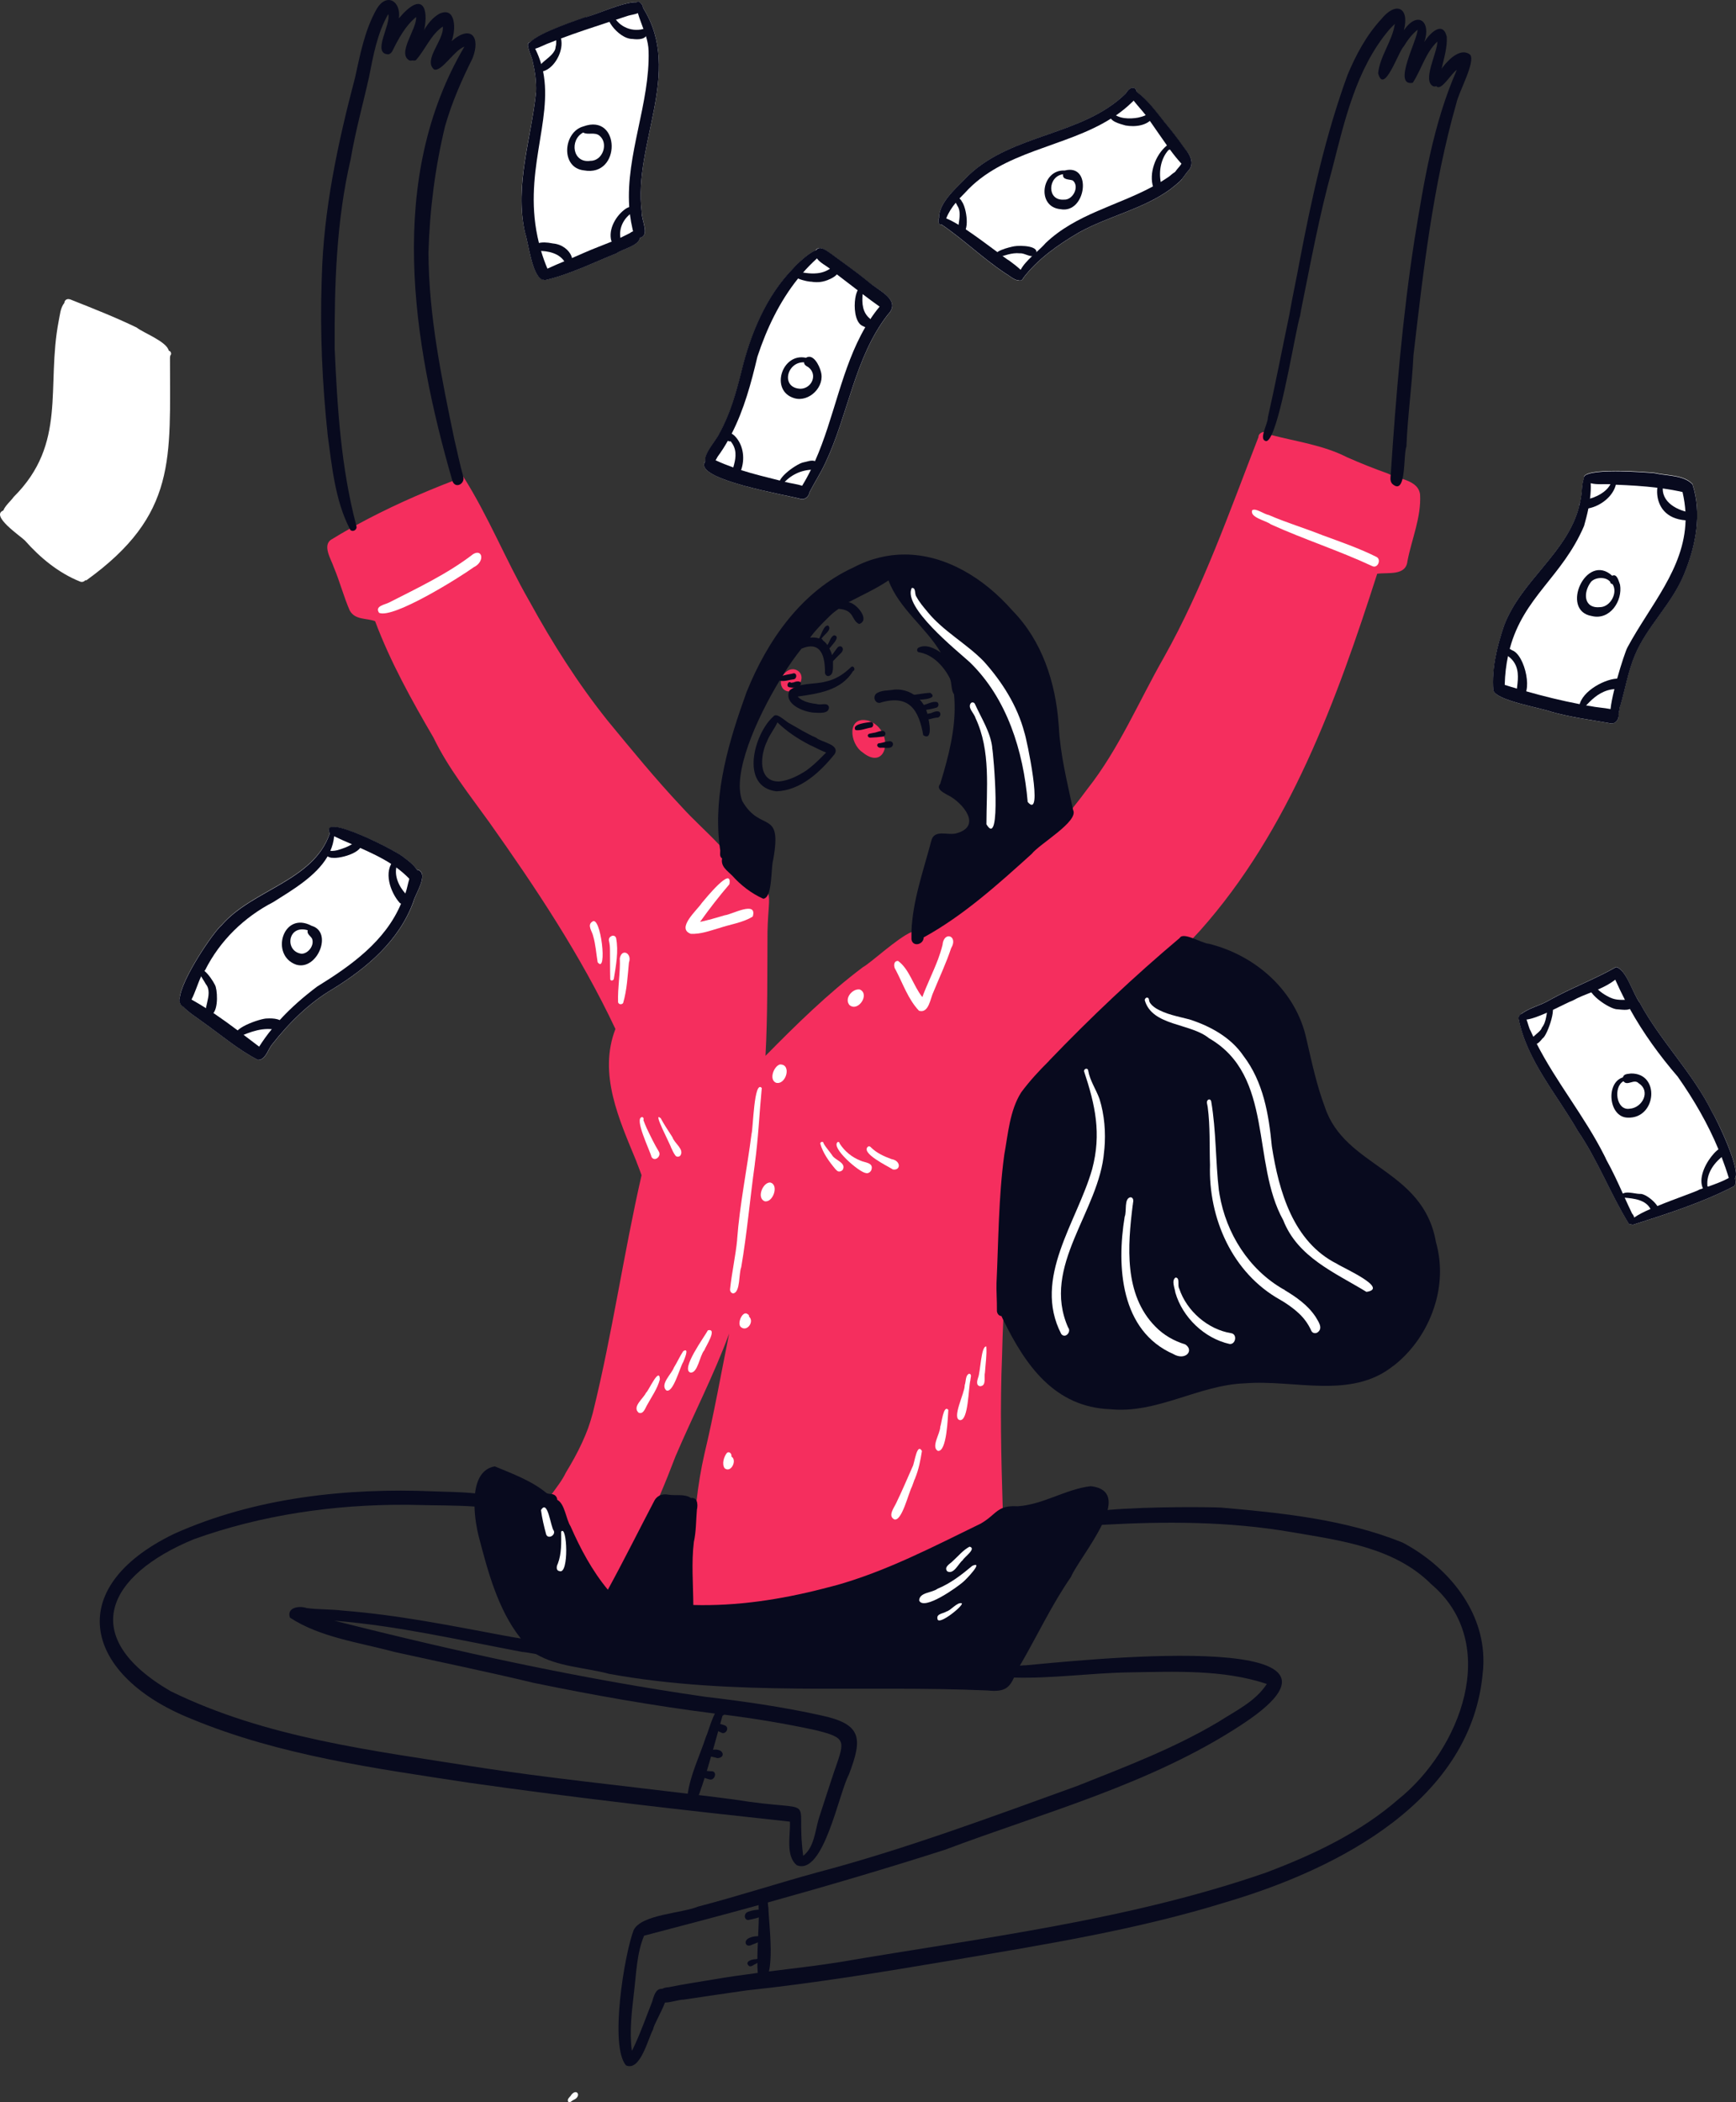 <svg width="361" height="437" viewBox="0 0 361 437" fill="none" xmlns="http://www.w3.org/2000/svg">
<rect x="0" y="0" width="361" height="437" fill="#333333" stroke="none"/>
<g clip-path="url(#clip0)">
<path d="M0.69 106.121C1.076 105.099 2.29 104.104 2.842 103.303C14.017 92.196 9.575 80.399 12.196 66.778C12.472 65.507 12.527 64.015 13.383 62.965C13.383 62.772 13.465 62.579 13.631 62.385C14.072 61.998 14.597 62.219 15.038 62.413C19.563 64.209 24.061 65.977 28.448 68.104C29.718 69.154 34.712 71.005 35.098 72.912C35.512 72.939 35.761 73.602 35.429 73.879C35.402 73.989 35.374 74.072 35.374 74.183C35.374 74.155 35.374 74.127 35.374 74.072C35.374 74.155 35.347 74.266 35.347 74.348V74.321C35.319 95.263 36.919 106.978 17.935 120.654C17.88 120.626 17.825 120.626 17.77 120.598C17.494 120.902 17.108 121.068 16.666 120.902C12.168 119.106 8.333 115.929 5.16 112.338C4.166 111.371 -2.042 107.199 0.69 106.121Z" fill="white"/>
<path d="M37.361 208.153C37.278 207.932 37.278 207.739 37.361 207.545C37.664 203.539 44.425 193.648 46.08 192.294C52.537 184.835 65.202 183.122 68.569 173.231C66.499 168.7 83.276 177.292 84.159 178.397C84.876 178.895 86.09 179.834 86.725 180.829C86.78 180.829 86.835 180.801 86.918 180.801C89.263 181.657 86.339 185.829 85.98 187.459C83.027 195.499 76.46 201.108 69.369 205.501C64.347 208.43 60.098 212.629 56.538 217.188C55.71 218.238 55.241 220.337 53.668 220.337C49.585 218.238 46.025 215.171 42.273 212.519C41.61 211.966 39.154 210.474 37.968 209.12C37.609 208.927 37.416 208.595 37.361 208.153Z" fill="white"/>
<path d="M111.476 19.091C111.559 16.991 111.283 14.919 110.786 12.875C110.786 12.018 108.937 8.731 110.262 8.786C112.166 6.769 120.471 4.061 121.52 3.675C123.093 3.454 129.687 0.276 132.447 0.47C132.695 0.193 132.971 0.359 133.219 0.691C133.468 0.829 133.606 1.05 133.633 1.381C133.716 1.575 133.799 1.741 133.854 1.851C141.994 15.113 131.647 29.922 133.44 44.068C133.357 45.615 135.206 49.013 133.109 49.372C132.805 51.113 129.55 51.693 128.225 52.632C123.313 54.594 118.457 57.053 113.325 58.213C113.132 58.186 112.938 58.13 112.828 58.047C112.773 58.047 112.718 58.047 112.663 58.047C110.538 56.887 109.931 50.56 109.131 48.129C106.978 38.376 110.483 28.734 111.476 19.091Z" fill="white"/>
<path d="M146.657 95.899C146.657 95.871 146.685 95.871 146.685 95.843C146.464 94.13 149.085 91.395 149.665 90.041C151.9 86.008 153.141 81.587 154.245 77.139C156.121 69.375 159.405 61.474 165.034 55.727C165.531 55.119 168.152 52.577 169.614 52.052C170.359 50.864 171.905 52.163 172.788 52.77C175.437 54.705 178.113 56.611 180.679 58.711C182.694 60.451 187.605 62.385 184.57 65.48C177.672 74.431 176.402 86.201 171.629 96.258C170.663 98.358 169.394 100.292 168.345 102.336C168.207 103.193 167.435 103.966 166.524 103.745C164.013 102.971 143.87 99.656 146.657 95.899Z" fill="white"/>
<path d="M195.193 46.167C195.11 45.78 195.138 45.504 195.276 45.338C195.193 41.995 199.249 38.79 201.346 36.525C210.48 27.767 225.076 28.292 234.072 19.478C235.175 17.682 236.279 18.152 236.39 19.174C238.625 20.804 240.39 23.263 242.101 25.391C242.074 25.335 242.046 25.308 241.991 25.28C243.481 27.048 244.888 28.844 246.213 30.75C247.482 32.132 248.586 34.066 246.985 35.641C246.654 36 246.268 36.663 245.854 37.105C245.799 37.216 245.744 37.326 245.633 37.437C244.916 38.155 244.116 38.763 243.315 39.398C237.631 43.487 230.54 44.924 224.442 48.295C220.137 50.809 215.86 53.793 212.797 57.799C212.687 58.186 212.218 58.462 211.887 58.241C211.749 58.269 211.639 58.269 211.501 58.269C210.562 57.992 209.817 57.246 208.962 56.777L208.934 56.749C204.326 53.682 200.325 49.759 195.745 46.664C195.441 46.775 195.165 46.471 195.193 46.167Z" fill="white"/>
<path d="M310.56 143.502C310.201 138.916 311.332 134.413 312.767 130.103C316.327 120.626 326.012 114.907 328.44 105.126C328.385 104.905 328.44 104.712 328.578 104.546C328.771 103.607 328.937 102.612 328.992 101.59C329.019 101.12 329.13 100.126 329.378 99.435C328.771 97.004 342.512 98.136 344.03 98.275C346.596 98.882 350.073 98.634 351.949 100.595C353.936 106.757 352.639 113.332 350.239 119.189C350.239 119.217 350.239 119.217 350.211 119.245C350.183 119.328 350.156 119.383 350.128 119.466C350.128 119.493 350.101 119.521 350.101 119.521C347.59 125.572 342.485 130.158 339.946 136.181C338.539 139.552 337.96 143.143 336.939 146.624C336.718 147.122 336.718 147.868 336.525 148.476C336.828 149.47 335.835 150.741 334.648 150.327C330.592 149.608 326.481 149.083 322.508 147.951C322.563 147.978 322.618 147.978 322.673 148.006C320.3 147.094 311.139 145.657 310.56 143.502Z" fill="white"/>
<path d="M340.912 208.319C345.272 216.442 351.977 222.934 356.06 231.251C356.833 232.3 362.269 243.545 360.724 245.01C361.055 245.479 361 246.253 360.531 246.612C353.908 250.038 346.568 252.359 339.505 254.624C339.449 254.597 339.394 254.569 339.367 254.541C339.201 254.541 339.008 254.514 338.76 254.431C334.924 248.242 332.303 241.197 328.136 235.119C323.804 227.521 317.513 220.476 315.802 211.717C315.802 211.469 315.885 211.165 316.051 210.999C316.106 210.971 316.133 210.916 316.189 210.888C316.989 210.225 317.982 209.756 319.003 209.341C320.079 208.899 321.21 208.485 322.176 207.905C322.149 207.932 322.093 207.96 322.066 207.96C326.619 205.39 331.613 203.567 336.083 200.997C338.208 201.605 339.505 206.468 340.912 208.319C340.912 208.347 340.912 208.347 340.912 208.319Z" fill="white"/>
<path d="M184.57 65.452C177.672 74.404 176.402 86.173 171.629 96.23C170.663 98.33 169.394 100.264 168.345 102.308C168.207 103.165 167.434 103.938 166.524 103.717C163.985 102.971 143.87 99.656 146.657 95.926C146.657 95.899 146.684 95.899 146.684 95.871C147.043 95.374 147.678 95.125 148.257 95.429C148.45 95.539 148.644 95.622 148.864 95.705C150.051 96.258 151.237 96.727 152.479 97.169C153.003 97.363 153.555 97.529 154.107 97.722C156.756 98.579 159.488 99.214 162.192 99.905C162.44 99.96 162.716 100.043 162.964 100.098C163.047 100.126 163.13 100.153 163.24 100.181C164.427 100.485 165.641 100.595 166.8 100.982C167.462 99.905 168.069 98.8 168.621 97.667C168.924 97.059 169.2 96.479 169.476 95.871C173.505 86.809 174.967 76.559 179.934 68.021C180.265 67.441 180.624 66.861 181.01 66.308C181.59 65.424 182.224 64.568 182.914 63.739C181.728 62.91 180.596 62.054 179.465 61.197C179.106 60.949 178.775 60.672 178.417 60.396C176.982 59.291 175.547 58.186 174.084 57.081C173.753 56.832 173.45 56.611 173.119 56.362C172.981 56.196 172.815 56.058 172.622 55.892C171.767 55.202 170.525 54.622 169.918 53.765C169.614 53.351 169.449 52.909 169.532 52.356C169.587 52.246 169.642 52.135 169.697 52.052C170.442 50.864 171.987 52.163 172.87 52.77C175.519 54.705 178.196 56.611 180.762 58.711C182.693 60.424 187.605 62.385 184.57 65.452Z" fill="#080A1E"/>
<path d="M170.553 53.13C170.304 53.323 170.084 53.544 169.835 53.765C168.842 54.677 167.876 55.644 166.993 56.666C166.634 57.081 166.303 57.495 165.945 57.909C162.109 62.689 159.405 68.353 157.501 74.155C156.204 79.653 154.714 85.151 152.148 90.152C151.9 90.649 151.624 91.147 151.348 91.644C150.713 92.776 150.023 93.854 149.251 94.904C149.113 95.125 148.975 95.401 148.809 95.677C148.423 96.396 147.926 97.059 147.071 96.672C146.795 96.424 146.657 96.147 146.629 95.843C146.409 94.13 149.03 91.395 149.609 90.041C151.844 86.007 153.086 81.587 154.19 77.139C156.066 69.375 159.35 61.473 164.979 55.727C165.475 55.119 168.097 52.577 169.559 52.052C170.332 51.803 170.746 52.025 170.553 53.13Z" fill="#080A1E"/>
<path d="M152.617 99.573C150.989 98.661 154.604 94.904 151.927 91.727C150.686 92.141 150.686 88.743 152.7 90.539C154.493 92.279 154.935 95.042 154.217 97.391C153.914 98.192 153.804 99.822 152.617 99.573Z" fill="#080A1E"/>
<path d="M162.413 101.424C160.454 99.988 165.531 96.506 166.938 96.147C167.766 96.009 168.787 95.512 169.587 95.899C170.194 96.396 169.863 97.501 169.09 97.639C166.607 97.639 164.206 98.8 162.689 100.761C162.909 100.982 162.744 101.424 162.413 101.424Z" fill="#080A1E"/>
<path d="M169.807 58.655C169.531 58.655 169.228 58.628 168.952 58.6C168.979 58.6 169.035 58.6 169.062 58.6C169.007 58.6 168.924 58.6 168.869 58.572H168.897C168.869 58.572 168.814 58.572 168.786 58.572H168.814C168.814 58.572 168.814 58.572 168.786 58.572H168.814C167.876 58.572 163.847 57.716 165.31 56.362C166.827 56.639 168.372 56.97 169.945 56.804C171.104 56.694 172.291 56.224 173.146 55.423C173.505 55.174 174.001 55.257 174.25 55.616C174.884 56.887 173.201 57.799 172.235 58.158H172.263C172.235 58.158 172.208 58.186 172.18 58.186H172.208C171.435 58.49 170.607 58.683 169.807 58.655Z" fill="#080A1E"/>
<path d="M179.547 67.828C176.54 66.861 177.809 57.633 179.575 60.451C179.685 60.7 179.658 61.031 179.382 61.142C179.216 63.021 179.327 64.982 180.927 66.253C181.534 67.11 180.486 68.519 179.547 67.828Z" fill="#080A1E"/>
<path d="M165.172 82.775C160.039 81.255 162.578 73.271 167.6 74.376C169.118 73.409 170.387 76.006 170.69 77.222V77.194C170.69 77.222 170.718 77.277 170.718 77.305C170.718 77.277 170.69 77.249 170.69 77.222C171.628 80.316 168.29 83.687 165.172 82.775ZM166.496 80.813C168.869 80.731 170.083 77.802 168.069 76.31C167.655 76.089 167.186 75.84 167.214 75.315C163.544 75.177 162.302 80.703 166.496 80.813Z" fill="#080A1E"/>
<path d="M235.7 20.97C235.562 21.108 235.424 21.246 235.286 21.357C234.292 22.324 233.216 23.18 232.112 23.954C231.754 24.203 231.423 24.424 231.036 24.645C221.461 30.695 208.576 31.303 200.656 40.089L200.629 40.117C200.27 40.476 199.911 40.835 199.553 41.222C199.277 41.526 199.001 41.83 198.752 42.133C197.952 43.1 197.262 44.15 196.793 45.338C196.738 45.504 196.655 45.67 196.628 45.836C196.49 46.361 195.8 46.665 195.386 46.222C195.303 45.919 195.276 45.615 195.276 45.311C195.193 41.968 199.249 38.763 201.346 36.497C210.479 27.739 225.076 28.264 234.072 19.451C235.175 17.655 236.279 18.124 236.389 19.147C236.445 19.699 236.251 20.362 235.7 20.97Z" fill="#080A1E"/>
<path d="M245.826 37.105C245.771 37.216 245.716 37.326 245.606 37.437C244.888 38.155 244.088 38.763 243.288 39.398C237.604 43.487 230.512 44.924 224.414 48.295C220.11 50.809 215.833 53.793 212.77 57.799C212.66 58.186 212.19 58.462 211.859 58.241C211.804 58.213 211.777 58.158 211.721 58.103C211.694 57.412 211.887 56.721 212.246 56.086C212.77 55.091 213.653 54.179 214.563 53.295C214.895 52.992 215.198 52.688 215.529 52.411C216.247 51.748 216.936 51.113 217.433 50.533C223.697 44.537 232.333 42.769 239.728 38.763C240.28 38.459 240.804 38.155 241.329 37.851C241.908 37.492 242.488 37.133 243.039 36.746C242.984 36.774 242.957 36.801 242.902 36.856C243.371 36.525 243.84 36.028 244.364 35.751C244.585 35.641 244.833 35.558 245.109 35.586C245.882 35.641 246.102 36.497 245.826 37.105Z" fill="#080A1E"/>
<path d="M246.985 35.641C246.654 36 246.268 36.663 245.854 37.105C245.44 37.52 244.971 37.713 244.391 37.216C243.95 36.691 244.088 36.166 244.419 35.668C244.695 35.254 245.054 34.867 245.33 34.536C245.33 34.536 245.33 34.536 245.357 34.508C245.357 34.508 245.385 34.48 245.385 34.453C245.495 34.315 245.578 34.176 245.688 34.038C244.833 33.099 244.033 32.104 243.288 31.082C243.067 30.806 242.874 30.529 242.681 30.253C241.467 28.568 240.335 26.855 239.121 25.142C238.845 24.755 238.569 24.368 238.293 24.009C238.293 23.982 238.266 23.982 238.266 23.954C238.266 23.954 238.266 23.926 238.238 23.926C237.438 22.904 236.555 21.965 235.755 20.942C235.644 20.804 235.534 20.666 235.424 20.5C235.12 20.556 234.927 20.279 234.927 20.003C234.32 19.533 234.568 18.483 235.368 18.456C235.727 18.649 236.086 18.898 236.445 19.146C238.68 20.777 240.446 23.235 242.156 25.363C242.129 25.308 242.101 25.28 242.046 25.252C243.536 27.021 244.943 28.817 246.268 30.723C247.482 32.132 248.586 34.066 246.985 35.641Z" fill="#080A1E"/>
<path d="M211.887 58.213C211.749 58.241 211.639 58.241 211.501 58.241C210.562 57.965 209.817 57.219 208.962 56.749L208.934 56.721C204.326 53.654 200.325 49.731 195.745 46.637C195.441 46.803 195.193 46.499 195.193 46.195C195.11 45.808 195.138 45.532 195.276 45.366C195.497 45.062 196.048 45.117 196.821 45.421C197.511 45.697 198.394 46.167 199.36 46.747C199.829 47.051 200.325 47.355 200.85 47.687C203.112 49.206 205.623 51.085 207.444 52.439C207.858 52.743 208.217 53.019 208.548 53.268C209.238 53.793 209.762 54.124 209.955 54.235L209.983 54.262C210.783 54.843 211.556 55.45 212.273 56.114C212.384 56.224 212.494 56.307 212.577 56.417C213.018 56.998 212.604 58.02 211.887 58.213Z" fill="#080A1E"/>
<path d="M199.746 48.737C198.339 48.488 200.381 44.786 199.139 42.852C199.139 42.879 199.167 42.907 199.167 42.935C199.029 42.658 198.891 42.354 198.698 42.106C198.532 42.106 198.422 41.995 198.339 41.885C197.759 40.42 199.581 40.862 199.994 41.857C200.988 43.1 201.843 48.433 199.746 48.737Z" fill="#080A1E"/>
<path d="M207.168 53.599C205.872 52.301 210.01 51.361 210.893 51.196C212.08 50.975 216.716 51.03 215.253 53.102C214.287 53.627 213.128 52.577 212.08 52.66C210.369 52.467 208.741 53.212 207.168 53.599Z" fill="#080A1E"/>
<path d="M234.044 26.081C232.83 25.722 230.457 25.225 230.76 23.567C230.871 23.374 231.119 23.236 231.312 23.401C232.582 24.755 234.955 24.755 236.665 24.451C236.638 24.451 236.61 24.479 236.555 24.479C237.134 24.313 237.769 24.23 238.293 23.899C238.597 23.595 238.79 23.125 239.259 23.042C239.949 22.932 240.225 23.816 239.866 24.285C238.68 26.164 236.031 26.441 234.044 26.081Z" fill="#080A1E"/>
<path d="M239.811 38.929C238.873 36.055 240.252 32.27 242.543 30.336C243.315 29.59 243.95 31.082 243.012 31.165C241.411 32.906 240.942 35.586 241.384 37.879C241.715 38.791 240.473 39.84 239.811 38.929Z" fill="#080A1E"/>
<path d="M220.551 43.487C215.419 43.045 216.578 35.171 221.407 35.447C227.201 33.928 225.877 44.482 220.551 43.487ZM221.241 41.498C223.117 41.636 224.552 38.763 223.09 37.519C222.29 37.215 220.937 37.464 221.048 36.221C217.847 36.663 217.654 41.774 221.241 41.498Z" fill="#080A1E"/>
<path d="M112.828 58.103C112.772 58.103 112.717 58.103 112.662 58.103C110.537 56.942 109.93 50.615 109.13 48.184C107.005 38.404 110.482 28.761 111.476 19.119C111.558 17.019 111.282 14.947 110.786 12.903C110.786 12.046 108.937 8.758 110.261 8.814C110.372 8.814 110.482 8.841 110.62 8.896C110.896 9.338 111.117 9.781 111.338 10.223C111.862 11.273 112.248 12.295 112.552 13.345C112.69 13.842 112.828 14.367 112.938 14.864C115.035 25.253 108.496 36.193 112.083 50.56C112.221 51.113 112.359 51.638 112.524 52.19C112.883 53.406 113.324 54.622 113.849 55.892C113.931 56.086 114.014 56.279 114.097 56.445C114.235 57.219 113.628 58.103 112.828 58.103Z" fill="#080A1E"/>
<path d="M133.108 49.4C132.943 49.427 132.75 49.427 132.501 49.427C131.922 49.234 131.784 48.626 131.646 48.074C131.618 47.963 131.591 47.853 131.563 47.742C131.315 46.665 131.122 45.587 130.984 44.51C130.929 44.012 130.873 43.515 130.846 42.99C130.128 32.132 135.178 21.467 134.874 10.609C134.847 9.532 134.626 8.51 134.322 7.515C134.157 7.018 133.991 6.52 133.798 6.023C133.412 4.918 132.97 3.84 132.639 2.708C132.446 2.072 132.308 1.437 132.225 0.801C132.308 0.636 132.363 0.525 132.446 0.442C132.694 0.166 132.97 0.332 133.219 0.663C133.384 0.857 133.522 1.133 133.633 1.381C133.715 1.575 133.798 1.741 133.853 1.851C141.993 15.113 131.646 29.922 133.44 44.068C133.329 45.615 135.205 49.013 133.108 49.4Z" fill="#080A1E"/>
<path d="M133.109 49.4C132.805 51.14 129.549 51.721 128.225 52.66C123.313 54.622 118.457 57.081 113.324 58.241C113.131 58.213 112.938 58.158 112.828 58.075C112.027 57.578 112.469 56.141 113.517 55.975C113.628 55.92 113.738 55.865 113.849 55.837C115.008 55.312 116.194 54.787 117.408 54.29C117.932 54.069 118.457 53.848 118.981 53.627C119.836 53.268 120.664 52.909 121.519 52.522C123.396 51.693 125.355 50.975 127.259 50.201C127.866 49.952 128.473 49.676 129.08 49.4C129.715 49.096 130.322 48.792 130.929 48.488C131.149 48.322 131.425 48.157 131.701 48.074C132.253 47.908 132.805 47.963 133.109 48.571C133.136 48.875 133.164 49.151 133.109 49.4Z" fill="#080A1E"/>
<path d="M133.633 1.381C133.633 2.127 133.219 2.487 132.64 2.735C132.005 3.011 131.205 3.094 130.653 3.26C129.798 3.536 128.97 3.813 128.114 4.089C127.673 4.227 127.204 4.393 126.762 4.531C123.396 5.636 120.002 6.741 116.691 7.985C116.36 8.123 116.001 8.233 115.67 8.371C115.284 8.51 114.925 8.675 114.539 8.813C113.462 9.173 112.442 9.78 111.338 10.112C111.117 10.195 110.869 10.25 110.648 10.278C109.682 9.863 109.682 9.338 110.262 8.731C112.166 6.714 120.471 4.006 121.52 3.619C123.092 3.454 129.687 0.276 132.446 0.47C132.75 0.497 133.026 0.553 133.219 0.691C133.467 0.829 133.605 1.05 133.633 1.381Z" fill="#080A1E"/>
<path d="M112.635 14.892C110.482 13.51 115.449 12.018 115.532 9.78C115.78 8.924 115.615 8.04 115.615 7.183C116.47 5.83 116.774 8.344 116.774 8.979C116.829 11.328 114.98 14.477 112.635 14.892Z" fill="#080A1E"/>
<path d="M131.536 8.095C128.473 8.15 124.693 2.708 127.259 2.652C127.314 2.68 127.341 2.708 127.369 2.735C128.252 5.332 131.149 6.741 133.771 6.023C134.157 5.995 134.46 6.355 134.516 6.714C134.654 8.261 132.612 8.261 131.536 8.095Z" fill="#080A1E"/>
<path d="M117.518 54.594C116.415 52.632 113.931 52.107 111.834 52.163C110.482 53.212 109.572 49.483 115.007 50.615C119.008 50.975 120.25 55.672 117.518 54.594Z" fill="#080A1E"/>
<path d="M127.121 50.063C126.459 47.604 128.114 44.786 130.101 43.404C130.736 42.962 132.64 42.327 132.281 43.736C130.184 44.675 128.666 46.886 128.997 49.317C129.163 50.339 127.645 51.14 127.121 50.063Z" fill="#080A1E"/>
<path d="M121.437 35.42C116.498 34.895 117.105 27.407 121.327 26.275C129.053 23.457 129.218 36.856 121.437 35.42ZM122.789 33.431C125.355 33.458 126.597 29.784 124.665 28.209C123.672 27.38 122.209 28.126 121.271 27.546C118.374 29.093 119.064 34.011 122.789 33.431Z" fill="#080A1E"/>
<path d="M69.534 173.01C69.534 173.314 69.507 173.59 69.479 173.894C69.368 174.971 69.093 175.966 68.679 176.905C68.513 177.292 68.32 177.679 68.099 178.066C65.699 182.182 60.677 185.083 56.841 187.515C50.743 190.664 45.749 195.527 42.658 201.66C42.603 201.716 42.548 201.799 42.465 201.881C42.245 202.158 42.024 202.545 41.803 203.014C41.141 204.423 40.534 206.44 39.816 207.794C39.264 208.816 38.685 209.452 37.968 209.175C37.968 209.175 37.94 209.175 37.94 209.148C37.609 208.982 37.416 208.65 37.361 208.208C37.333 208.015 37.333 207.822 37.361 207.601C37.664 203.594 44.424 193.703 46.08 192.35C52.537 184.89 65.202 183.177 68.568 173.286C68.651 173.01 68.734 172.733 68.817 172.457C69.231 172.153 69.534 172.623 69.534 173.01Z" fill="#080A1E"/>
<path d="M85.952 187.459C83 195.499 76.433 201.108 69.341 205.501C64.319 208.43 60.07 212.629 56.511 217.188C55.683 218.238 55.214 220.337 53.641 220.337C49.557 218.238 45.998 215.171 42.245 212.519C41.583 211.966 39.127 210.474 37.94 209.12C37.664 208.789 37.444 208.485 37.361 208.181C37.278 207.96 37.278 207.766 37.361 207.573C37.471 207.297 37.72 207.076 38.189 206.91C38.741 207.186 39.292 207.49 39.844 207.794C40.865 208.374 41.859 208.954 42.852 209.59C43.376 209.921 43.901 210.253 44.425 210.612C46.136 211.773 47.819 212.988 49.474 214.232C49.888 214.535 50.302 214.839 50.688 215.143C51.764 215.944 52.813 216.773 53.889 217.575C54.689 216.331 55.545 215.116 56.483 213.983C57.007 213.347 57.559 212.712 58.139 212.076C60.511 209.479 63.188 207.159 65.947 205.086C72.984 200.749 80.103 195.665 83.386 187.874C83.579 187.404 83.772 186.907 83.938 186.41C84.076 186.216 84.186 185.995 84.297 185.719C84.628 184.835 84.821 183.647 85.124 182.68C85.428 181.74 85.87 180.967 86.725 180.856C86.78 180.856 86.835 180.829 86.918 180.829C89.236 181.685 86.339 185.829 85.952 187.459Z" fill="#080A1E"/>
<path d="M86.78 183.066C86.449 183.37 85.952 183.426 85.566 183.149C85.428 182.983 85.262 182.818 85.097 182.652C84.269 181.795 83.358 181.022 82.42 180.331C82.061 180.082 81.703 179.834 81.344 179.585C79.33 178.287 77.095 177.237 74.86 176.242C74.28 175.993 73.701 175.745 73.121 175.469C71.88 174.944 70.666 174.419 69.479 173.838C69.203 173.7 68.927 173.59 68.679 173.452C68.624 173.369 68.569 173.286 68.541 173.175C66.472 168.644 83.248 177.237 84.131 178.342C84.848 178.839 86.062 179.779 86.697 180.773C87.194 181.574 87.359 182.376 86.78 183.066Z" fill="#080A1E"/>
<path d="M69.121 178.314C68.293 178.37 66.665 177.292 68.044 176.767C68.734 176.961 69.452 176.905 70.141 176.74C71.3 176.408 72.487 175.994 73.48 175.303C73.729 174.833 74.225 174.225 74.832 174.557C76.653 176.961 70.804 178.563 69.121 178.314Z" fill="#080A1E"/>
<path d="M83.138 187.708C81.151 185.498 79.633 181.077 82.006 178.729C82.641 178.536 83.082 179.503 82.531 179.862C81.868 181.989 82.944 184.282 84.379 185.829C85.4 186.603 84.241 188.509 83.138 187.708Z" fill="#080A1E"/>
<path d="M43.431 211.137C41.527 210.474 44.617 206.689 42.769 204.534C42.796 204.561 42.796 204.589 42.824 204.617C42.41 203.843 41.858 203.125 41.499 202.324C41.72 199.865 44.7 204.34 44.866 205.169C45.28 206.634 45.418 210.971 43.431 211.137Z" fill="#080A1E"/>
<path d="M49.391 215.668C47.266 214.038 54.303 211.634 55.572 211.717C56.676 211.662 59.049 211.69 58.8 213.292C58.69 213.789 58.304 214.149 57.807 214.176C54.882 213.375 52.012 214.48 49.391 215.668Z" fill="#080A1E"/>
<path d="M61.588 200.528C56.097 198.594 58.828 189.255 64.816 192.46C69.314 193.759 65.947 201.854 61.588 200.528ZM62.719 198.262C64.154 198.235 65.451 196.439 64.871 195.085C64.54 194.532 63.767 194.146 63.988 193.372C59.767 192.129 59.132 197.82 62.719 198.262Z" fill="#080A1E"/>
<path d="M334.676 150.327C330.62 149.608 326.508 149.083 322.535 147.951C322.59 147.978 322.645 147.978 322.7 148.006C320.3 147.094 311.139 145.657 310.532 143.502C310.173 138.916 311.304 134.413 312.739 130.103C316.299 120.626 325.984 114.907 328.412 105.126C328.467 104.933 328.523 104.74 328.55 104.546C328.743 103.607 328.909 102.612 328.964 101.59C328.992 101.12 329.102 100.126 329.35 99.435C329.599 98.744 330.013 98.357 330.675 99.159C330.73 99.573 330.758 99.987 330.785 100.374C330.84 101.452 330.785 102.529 330.647 103.607C330.564 104.298 330.454 104.961 330.316 105.651C330.068 106.895 329.737 108.138 329.406 109.326C324.853 119.963 316.851 124.024 313.953 134.855C313.815 135.352 313.705 135.849 313.595 136.374C313.208 138.17 312.96 140.159 312.905 142.37C313.76 142.646 314.588 142.895 315.443 143.143C316.078 143.337 316.713 143.53 317.347 143.696C321.017 144.746 324.742 145.657 328.495 146.376C328.936 146.459 329.378 146.542 329.792 146.624C330.068 146.68 330.344 146.735 330.62 146.763C332.027 147.067 333.489 147.122 334.897 147.398C335.255 147.481 335.642 147.564 336 147.702C336.304 147.895 336.469 148.144 336.552 148.42C336.828 149.47 335.862 150.741 334.676 150.327Z" fill="#080A1E"/>
<path d="M350.266 119.217C350.266 119.245 350.266 119.245 350.238 119.272C350.211 119.355 350.183 119.41 350.156 119.493C350.156 119.521 350.128 119.549 350.128 119.549C347.617 125.599 342.512 130.186 339.974 136.209C338.566 139.579 337.987 143.171 336.966 146.652C336.745 147.149 336.745 147.895 336.552 148.503C336.387 149.028 336.111 149.443 335.421 149.415C334.897 149.525 334.786 148.752 334.897 147.509C335.007 146.376 335.31 144.884 335.697 143.309C335.862 142.591 336.083 141.845 336.276 141.099C337.132 138.004 338.125 135.103 338.428 134.578C343.174 125.765 350.238 118.25 350.514 108.221C350.542 107.613 350.514 107.005 350.487 106.397C350.404 105.071 350.211 103.717 349.88 102.281C348.528 101.977 347.148 101.728 345.768 101.535C345.409 101.48 345.023 101.424 344.664 101.397C341.795 101.037 338.898 100.872 336.028 100.761C335.973 100.761 335.945 100.761 335.89 100.761C335.586 100.706 335.283 100.678 334.952 100.651C333.6 100.595 332.082 100.789 330.813 100.457C330.316 100.319 329.875 100.098 329.488 99.766C329.433 99.684 329.406 99.601 329.378 99.518C328.771 97.087 342.512 98.219 344.03 98.358C346.596 98.965 350.073 98.717 351.949 100.678C353.936 106.784 352.666 113.36 350.266 119.217Z" fill="#080A1E"/>
<path d="M315.995 145.215C313.981 144.608 318.092 138.64 312.795 135.905C312.822 135.932 312.822 135.932 312.85 135.96C311.939 134.717 313.484 134.413 314.395 135.159C317.182 136.043 319.031 144.663 315.995 145.215Z" fill="#080A1E"/>
<path d="M328.385 147.315C328.274 144.138 333.269 141.265 336.166 141.071C338.263 140.74 337.877 143.475 336 143.226C331.089 143.42 329.185 148.558 328.385 147.315Z" fill="#080A1E"/>
<path d="M336.138 99.905C336.138 100.181 336.083 100.43 336.028 100.706C335.449 103.192 332.855 105.182 330.344 105.679C329.819 105.79 329.295 105.817 328.771 105.79C328.578 105.541 328.495 105.32 328.467 105.126C328.412 104.905 328.467 104.712 328.605 104.546C328.964 104.077 329.875 103.856 330.675 103.635C331.061 103.524 331.448 103.413 331.668 103.275C331.641 103.275 331.585 103.303 331.558 103.331C332.882 102.806 334.29 101.894 334.924 100.595C335.117 100.209 335.255 99.766 335.311 99.297C335.697 98.579 336.221 99.38 336.138 99.905Z" fill="#080A1E"/>
<path d="M350.569 108.166C341.988 107.558 344.83 97.225 345.989 100.264C344.858 103.966 348.334 105.983 351.37 106.536C351.949 107.143 351.397 108.304 350.569 108.166Z" fill="#080A1E"/>
<path d="M331.006 128.058C324.329 126.953 329.847 114.714 335.256 119.687C336.276 119.162 336.608 120.847 336.884 121.538C337.463 124.936 334.759 128.998 331.006 128.058ZM332.827 126.207C334.924 126.097 336.497 123.168 335.311 121.4C335.062 121.427 334.842 121.206 334.842 120.958C333.986 119.853 331.806 119.935 330.868 120.93C329.157 123.14 329.268 126.594 332.827 126.207Z" fill="#080A1E"/>
<path d="M339.339 254.541C339.173 254.541 338.98 254.514 338.732 254.431C334.896 248.242 332.275 241.197 328.108 235.119C323.776 227.521 317.485 220.476 315.774 211.717C315.774 211.469 315.857 211.165 316.023 210.999C316.078 210.971 316.106 210.916 316.161 210.888C316.271 210.833 316.381 210.778 316.492 210.778C316.906 210.75 317.209 211.275 317.43 211.911C317.761 212.767 317.982 213.845 318.285 214.287C318.451 214.674 318.644 215.088 318.837 215.475C319.058 215.972 319.306 216.469 319.555 216.967C323.666 225.007 329.516 232.079 333.599 240.175C333.682 240.313 333.737 240.423 333.793 240.561C333.82 240.589 333.848 240.644 333.848 240.672C333.848 240.7 333.875 240.7 333.875 240.727C333.875 240.755 333.903 240.782 333.903 240.81C333.958 240.948 334.041 241.059 334.096 241.197C335.338 243.435 336.414 245.756 337.462 248.104C337.6 248.408 337.738 248.712 337.876 249.016C338.373 250.093 338.87 251.198 339.394 252.276C339.587 252.469 339.753 252.773 339.835 253.077C340.139 253.74 340.001 254.514 339.339 254.541Z" fill="#080A1E"/>
<path d="M360.724 245.01C360.503 245.231 360.089 245.231 359.51 244.927V244.899C359.068 243.435 358.572 241.998 358.02 240.561C357.799 240.009 357.606 239.484 357.358 238.931C355.15 233.599 352.225 228.571 348.887 223.819C345.106 219.426 341.712 214.756 338.925 209.728C338.567 209.12 338.236 208.485 337.904 207.849C337.187 206.468 336.525 205.059 335.89 203.65C334.814 204.506 333.572 205.142 332.303 205.694C331.834 205.888 331.393 206.081 330.923 206.274C329.599 206.799 328.275 207.297 327.06 207.987C326.509 208.153 324.825 209.037 322.949 209.921C322.535 210.115 322.121 210.308 321.707 210.502C320.135 211.192 318.589 211.8 317.486 211.938C316.547 212.049 315.968 211.828 316.051 211.027C316.106 210.999 316.134 210.944 316.189 210.916C316.989 210.253 317.982 209.783 319.003 209.369C320.079 208.927 321.211 208.512 322.176 207.932C322.149 207.96 322.094 207.987 322.066 207.987C326.619 205.418 331.613 203.594 336.083 201.025C338.236 201.605 339.532 206.495 340.94 208.374V208.347C345.299 216.469 352.005 222.962 356.088 231.278C356.806 232.3 362.269 243.573 360.724 245.01Z" fill="#080A1E"/>
<path d="M360.531 246.612C353.908 250.038 346.569 252.359 339.505 254.624C339.45 254.597 339.394 254.569 339.367 254.541C339.146 254.403 339.036 254.265 339.036 254.099C339.036 253.795 339.367 253.436 339.946 253.022C340.691 252.497 341.878 251.889 343.23 251.309C343.699 251.116 344.168 250.894 344.665 250.701C348.417 249.154 352.777 247.69 353.412 247.275C353.66 247.192 353.881 247.109 354.129 247.027C354.488 246.916 354.847 246.778 355.205 246.667C356.668 246.142 358.13 245.617 359.51 244.871C359.675 244.789 359.841 244.706 359.979 244.595C360.31 244.595 360.586 244.733 360.751 244.982C361.055 245.479 361 246.253 360.531 246.612Z" fill="#080A1E"/>
<path d="M344.113 252.442C343.644 252.331 343.45 251.779 343.257 251.392C342.264 249.375 339.725 249.126 337.739 248.961C337.49 249.209 337.049 249.043 337.049 248.684C337.49 247.275 339.946 248.215 341.05 248.187C342.54 248.021 346.817 251.944 344.113 252.442Z" fill="#080A1E"/>
<path d="M354.46 247.607C351.452 243.601 359.813 234.981 358.709 240.009C356.585 241.473 354.736 243.877 355.067 246.64C356.171 246.778 355.205 248.297 354.46 247.607Z" fill="#080A1E"/>
<path d="M338.456 232.328C334.51 232.245 333.848 225.062 337.49 223.957C337.656 223.183 338.539 223.266 339.146 223.155C339.118 223.155 339.118 223.155 339.091 223.155C345.299 222.99 344.499 232.604 338.456 232.328ZM338.87 230.477C341.547 230.311 343.34 226.802 340.746 225.172C339.808 224.178 338.373 225.863 337.601 224.758C335.449 225.918 336.056 230.919 338.87 230.477Z" fill="#080A1E"/>
<path d="M318.948 217.133C316.961 216.11 320.355 214.812 320.631 213.624C321.679 212.298 321.514 210.557 322.011 209.065C324.273 208.015 321.79 215.309 320.797 215.834C320.327 216.387 319.776 217.16 318.948 217.133Z" fill="#080A1E"/>
<path d="M336.387 209.811C334.759 209.894 329.047 205.998 330.813 204.423C331.172 204.341 331.42 204.7 331.613 204.948C332.496 206.081 333.738 206.882 335.035 207.463C335.007 207.435 334.952 207.435 334.924 207.407C336.111 207.96 337.38 207.849 338.65 207.822C339.119 207.849 339.422 208.374 339.45 208.789C339.45 210.336 337.408 209.866 336.387 209.811Z" fill="#080A1E"/>
<path d="M295.301 102.778C295.052 100.899 293.397 100.126 291.631 99.546C290.775 99.242 289.892 98.993 289.147 98.689C288.954 98.606 288.789 98.523 288.623 98.44C285.753 97.418 282.884 96.285 280.097 95.042C275.158 92.528 269.667 91.81 264.369 90.428C264.176 90.373 263.982 90.318 263.789 90.29C263.624 89.848 263.182 89.71 262.768 89.793C262.216 89.876 261.665 90.29 261.692 90.87C255.677 106.342 250.186 122.146 242.018 136.678C236.803 145.823 232.664 155.714 226.125 164.003C225.131 165.357 224.11 166.683 223.062 167.981C214.315 178.535 202.919 186.41 191.275 193.648C190.944 193.317 190.337 193.4 189.564 193.731C186.584 195.002 181.12 200.141 179.437 201.053C172.125 206.551 165.586 212.988 159.184 219.481C159.653 210.916 159.543 202.324 159.598 193.731C159.708 188.979 160.177 187.128 159.763 185.829C159.294 184.42 157.749 183.674 153.5 180.552C152.396 178.784 151.044 177.182 149.582 175.634C147.015 172.899 144.118 170.357 141.635 167.595C136.282 161.903 131.343 155.852 126.376 149.829C120.167 142.066 114.87 133.694 110.096 124.991C110.068 124.936 110.013 124.853 109.986 124.798C105.157 116.371 101.542 107.282 96.355 99.103C96.327 99.048 96.299 99.021 96.272 98.965C96.299 98.993 96.327 99.021 96.327 99.048L96.355 99.076C96.355 99.048 96.327 99.048 96.327 99.021C95.637 97.722 94.009 98.468 94.451 99.877C94.34 99.932 94.23 99.96 94.12 99.988C87.249 102.64 80.544 105.624 74.087 109.16C73.646 109.409 73.177 109.658 72.735 109.906C71.493 110.597 70.279 111.315 69.065 112.061C66.858 113.222 68.872 116.261 69.424 117.946C70.665 120.902 71.466 124.024 72.735 126.925C73.866 128.942 76.239 128.445 78.005 129.136C81.178 137.59 85.593 145.547 90.146 153.338C93.209 159.693 97.624 165.191 101.708 170.882C111.448 184.614 120.774 198.621 127.976 213.9C124.362 223.266 128.776 232.77 132.336 241.418C132.364 241.501 132.391 241.584 132.419 241.667C132.777 242.523 133.081 243.407 133.412 244.291C129.687 260.592 127.342 277.197 123.341 293.442C123.313 293.553 123.285 293.663 123.258 293.774C122.982 294.824 122.651 295.874 122.292 296.896C121.906 297.946 121.464 298.968 120.995 299.99C120.029 302.09 118.898 304.107 117.684 306.096C116.911 307.726 115.753 309.163 114.704 310.627C114.594 310.765 114.483 310.931 114.373 311.069C113.931 311.705 113.49 312.368 113.104 313.031C113.021 313.169 112.938 313.335 112.855 313.501C112.745 313.749 112.635 313.998 112.524 314.247C112.497 314.33 112.469 314.412 112.441 314.495C112.386 315.131 112.552 315.6 112.828 315.932C113.242 316.402 113.904 316.54 114.511 316.346C115.035 316.181 115.504 315.766 115.78 315.103C116.139 316.181 116.553 317.231 116.994 318.28C117.16 318.667 117.325 319.054 117.491 319.413C119.229 323.226 121.354 326.818 123.313 330.52C123.396 330.686 123.479 330.824 123.589 330.99C123.01 332.509 121.216 333.973 121.851 335.686C123.506 338.09 125.245 334.719 125.962 333.255C127.783 333.614 129.052 331.1 127.949 329.719C131.398 323.64 134.433 317.369 137.165 310.959C138.324 308.251 139.427 305.488 140.476 302.726C144.118 294.188 148.423 285.927 151.624 277.224C149.94 285.568 148.478 293.912 146.491 302.201C145.746 305.461 145.222 308.721 144.836 312.036C144.284 316.65 143.98 321.292 143.566 325.906C143.677 328.337 141.111 340.742 143.787 340.991C145.801 341.184 145.774 338.781 145.719 337.372C166.22 334.609 186.418 328.144 204.133 317.286C204.078 317.313 203.995 317.369 203.94 317.396C205.513 315.96 208.879 316.54 208.52 313.832C208.52 313.749 208.52 313.639 208.52 313.556C208.189 302.947 207.941 292.337 208.382 281.728V281.7C208.438 279.297 208.52 276.865 208.631 274.462C209.265 259.238 210.562 244.015 212.301 228.902C216.329 223.376 221.875 219.315 226.98 214.839C234.21 208.512 241.466 202.158 248.006 195.113C248.503 194.56 249.027 194.007 249.524 193.482C268.121 172.623 277.972 145.492 286.388 119.272C288.623 118.941 292.348 119.77 292.679 116.648C293.562 112.034 295.576 107.53 295.301 102.778ZM205.596 282.529C205.596 282.778 205.596 282.999 205.596 283.247C205.596 282.999 205.596 282.75 205.596 282.529ZM135.288 239.152C135.261 239.097 135.233 239.014 135.206 238.959L135.288 239.152Z" fill="#F52E5E"/>
<path d="M162.909 143.254C161.309 141.541 163.599 138.253 165.723 139.331C168.317 140.712 165.034 145.188 162.909 143.254Z" fill="#F52E5E"/>
<path d="M179.382 156.405C176.595 154.554 176.071 148.614 180.652 149.829C186.115 151.791 184.57 160.632 179.382 156.405Z" fill="#F52E5E"/>
<path d="M161.447 164.5C153.748 163.533 156.839 152.427 160.84 148.918C161.53 147.978 163.461 150.106 164.289 150.437C166.055 151.432 167.766 152.509 169.614 153.311C169.614 153.311 169.587 153.311 169.587 153.283C169.614 153.283 169.642 153.311 169.67 153.311H169.642C169.67 153.338 169.725 153.338 169.752 153.366H169.725C170.856 154.333 174.747 154.72 173.56 156.764C170.553 160.494 166.496 164.307 161.447 164.5ZM162.026 162.456C164.096 162.235 166.055 161.24 167.766 160.107C167.738 160.135 167.683 160.162 167.655 160.19C168.869 159.306 169.973 158.284 171.022 157.206C170.994 157.234 170.966 157.262 170.939 157.289C170.966 157.262 170.994 157.234 171.049 157.179L171.022 157.206C171.077 157.151 171.104 157.123 171.16 157.068L171.132 157.096C171.353 156.875 171.573 156.654 171.794 156.433C170.58 155.991 169.476 155.328 168.318 154.83C168.345 154.858 168.4 154.858 168.428 154.885C165.972 153.615 163.627 152.095 161.668 150.161C161.061 151.487 160.095 152.648 159.543 154.001C159.543 153.974 159.571 153.946 159.571 153.918C159.543 153.974 159.543 154.001 159.515 154.057C159.515 154.057 159.515 154.029 159.543 154.029C158.081 156.875 157.501 162.539 162.026 162.456Z" fill="#080A1E"/>
<path d="M169.283 148.144C167.076 148.006 162.909 146.348 164.179 143.53C166.165 141.845 169.173 142.342 171.601 141.707C171.684 141.679 171.767 141.679 171.849 141.651C171.794 141.651 171.767 141.679 171.712 141.679C173.726 141.265 175.409 140.159 176.871 138.778C177.396 138.087 178.086 139.192 177.368 139.524C174.94 143.558 170.084 144.193 165.862 144.801C166.883 145.879 168.456 146.182 169.89 146.348C169.863 146.348 169.808 146.348 169.78 146.348C169.863 146.348 169.973 146.376 170.056 146.376C170.028 146.376 169.973 146.376 169.946 146.376C170.718 146.625 172.125 145.934 172.374 146.984C172.429 148.476 170.277 148.172 169.283 148.144Z" fill="#080A1E"/>
<path d="M191.992 152.841C191.082 147.674 189.15 144.387 183.328 145.989C182.197 146.542 181.369 145.105 182.142 144.248C183.135 143.42 184.68 143.585 185.894 143.364C185.867 143.364 185.812 143.364 185.784 143.364C189.206 143.005 192.351 145.409 192.931 148.779C192.931 148.752 192.931 148.752 192.903 148.724C192.931 148.807 192.931 148.89 192.958 148.973C192.958 148.945 192.958 148.945 192.931 148.918C193.234 149.857 194.062 154.139 191.992 152.841Z" fill="#080A1E"/>
<path d="M189.923 145.409C189.592 145.326 189.067 145.298 188.929 144.911C188.791 144.829 188.874 144.525 189.067 144.552C190.53 144.442 191.992 144.083 193.455 144.027C195.441 145.409 190.668 145.575 189.923 145.409Z" fill="#080A1E"/>
<path d="M191.385 147.702C191.192 147.702 191.027 147.591 190.971 147.426C190.751 146.956 191.247 146.293 191.744 146.597C192.793 146.514 193.841 145.657 194.89 145.961C195.303 146.238 195.221 146.873 194.779 147.094C193.676 147.426 192.517 147.591 191.385 147.702Z" fill="#080A1E"/>
<path d="M191.937 149.36C191.496 148.172 193.262 148.531 193.896 148.116C194.421 147.895 195.469 147.564 195.552 148.42C195.579 148.752 195.331 149.111 195 149.166C194.034 149.139 192.793 149.94 191.937 149.36Z" fill="#080A1E"/>
<path d="M298.612 270.483C298.391 271.312 298.115 272.141 297.812 272.942C296.184 277.224 293.397 281.12 289.755 283.938C289.755 283.938 289.755 283.938 289.727 283.938C280.925 290.983 269.143 286.729 258.906 287.558C249.248 287.889 240.694 293.912 230.871 292.945C219.31 292.503 213.267 283.855 208.631 274.379C208.493 274.13 208.383 273.854 208.245 273.577C207.61 273.55 207.251 272.887 207.307 272.307C207.334 270.4 207.169 268.466 207.224 266.532C207.224 266.587 207.224 266.67 207.224 266.726C207.638 257.857 207.638 248.933 208.824 240.147V240.119C209.624 235.782 209.955 230.864 212.356 227.079C214.067 224.758 216.081 222.575 218.151 220.531C218.151 220.531 218.151 220.531 218.151 220.503C226.76 211.524 235.81 202.987 245.33 194.974C245.661 194.339 246.765 194.56 247.951 195.002C249.248 195.472 250.683 196.162 251.4 196.19C261.196 198.621 269.612 206.081 271.709 216.165C271.709 216.193 271.736 216.248 271.736 216.276C272.812 220.918 273.806 225.614 275.489 230.09C279.628 242.689 295.88 242.937 298.584 258.106V258.133C299.771 262.277 299.688 266.505 298.612 270.483Z" fill="#080A1E"/>
<path d="M214.563 177.486C207.555 183.812 200.38 190.305 192.075 194.864C192.075 196.356 189.812 196.936 189.536 195.278C189.536 194.753 189.536 194.228 189.536 193.703C189.757 187.238 192.02 181.05 193.648 174.833C194.255 172.236 197.152 173.783 198.973 173.203C204.271 171.684 200.215 166.904 197.207 165.329C197.235 165.357 197.262 165.357 197.262 165.384C196.407 164.832 194.531 164.141 195.524 162.925C195.772 162.096 196.021 161.268 196.269 160.411C197.759 155.217 198.918 149.802 198.394 144.359C197.732 143.42 197.98 142.093 197.538 141.044C196.242 138.474 193.951 136.015 190.999 135.573C190.64 135.435 190.64 134.91 190.916 134.689C192.434 133.805 194.365 134.744 195.634 135.656C192.461 130.296 186.998 126.594 184.763 120.654C182.141 122.422 179.244 123.72 176.457 125.185C178.058 125.351 181.065 128.887 178.665 129.716C176.982 128.97 177.782 126.787 174.388 126.566C173.505 127.146 172.732 127.837 172.015 128.583C172.042 128.555 172.042 128.555 172.07 128.528C170.773 129.799 169.504 131.097 168.455 132.562C169.062 132.479 169.725 132.506 170.332 132.727C170.746 132.064 171.325 129.854 172.208 130.047C173.174 130.876 171.215 132.009 170.828 132.783C170.939 132.865 171.104 132.976 171.104 133.114C171.463 133.39 171.794 133.694 172.042 134.081C172.567 133.473 172.649 132.368 173.45 132.064C174.664 132.23 173.532 133.529 173.119 134.026C173.091 134.053 173.091 134.081 173.063 134.081C172.87 134.33 172.677 134.578 172.456 134.799C172.705 135.242 172.898 135.684 173.008 136.181C173.422 135.656 173.781 135.076 174.195 134.578C174.443 134.33 174.829 134.247 175.105 134.523C175.657 135.242 174.747 135.849 174.305 136.319C173.946 136.678 173.588 137.065 173.229 137.424C173.146 138.419 173.532 140.325 172.236 140.546C171.877 140.546 171.601 140.242 171.546 139.911C171.601 136.568 170.801 133.114 166.689 134.827C165.586 136.181 164.178 138.115 162.744 140.436C162.55 140.767 162.357 141.071 162.137 141.43C157.308 149.415 152.175 160.908 154.355 166.517C158.191 173.231 162.716 167.981 160.784 178.729C160.398 180 160.536 183.895 159.791 185.774C159.543 186.382 159.184 186.796 158.715 186.824C156.287 185.746 154.052 184.033 152.258 182.017C151.21 180.967 149.83 180.11 150.161 178.453C149.582 178.066 149.775 177.375 149.775 176.822C149.72 176.408 149.664 175.994 149.609 175.579C148.34 164.749 151.596 154.001 155.238 143.889C159.57 133.114 166.689 122.892 177.506 117.946C181.038 116.095 184.625 115.266 188.102 115.266C196.573 115.266 204.575 120.129 210.535 126.925C216.716 133.225 219.502 141.872 220.137 150.52C220.137 150.631 220.165 150.713 220.165 150.824C220.165 150.852 220.165 150.879 220.165 150.907C220.165 151.017 220.192 151.128 220.192 151.238C220.496 156.902 221.903 162.483 223.062 167.954C223.09 168.092 223.117 168.23 223.145 168.368C224.414 170.744 216.136 175.441 214.563 177.486Z" fill="#080A1E"/>
<path d="M299.826 14.091C299.605 15.03 299.44 15.997 299.384 16.936C299.329 17.378 299.026 17.793 298.639 17.931C298.474 17.986 298.308 17.986 298.115 17.959C295.577 16.936 298.971 10.858 298.888 8.648C296.404 10.996 295.577 14.477 293.783 17.212C289.423 18.014 294.859 8.095 294.776 6.189C293.618 7.128 292.735 8.289 291.962 9.559C291.934 9.587 291.934 9.587 291.934 9.615C290.803 10.665 287.795 19.892 286.581 15.223C286.968 11.604 289.534 8.537 290.058 4.973C289.699 5.305 289.341 5.664 289.009 6.023C288.954 6.106 288.872 6.161 288.816 6.244C281.973 14.394 279.6 25.142 277.007 35.226C274.358 44.73 272.592 54.428 270.633 64.07C270.633 64.07 270.633 64.07 270.633 64.098C270.633 64.126 270.633 64.153 270.605 64.181C270.577 64.347 270.55 64.513 270.522 64.678V64.706C270.495 64.816 270.495 64.899 270.467 65.01C270.467 64.955 270.495 64.899 270.495 64.844C270.439 65.12 270.384 65.369 270.357 65.645C269.501 68.187 266.77 85.51 264.424 90.4C263.955 91.367 263.514 91.865 263.1 91.644C262.493 91.423 262.575 90.649 262.824 89.737C263.127 88.688 263.679 87.444 263.652 86.781C265.279 79.598 266.659 72.359 268.177 65.148C268.177 65.12 268.177 65.093 268.177 65.093C268.811 61.446 269.612 57.854 270.274 54.207C272.757 41.166 275.654 28.098 280.207 15.61C281.946 11.438 284.126 7.349 287.216 4.006C290.224 0.249 293.176 1.464 291.934 6.299C294.776 2.155 297.674 4.421 296.184 8.731C297.205 7.045 299.992 4.172 300.847 7.598C300.985 9.808 300.323 11.935 299.826 14.091Z" fill="#080A1E"/>
<path d="M289.12 99.325C289.12 99.352 289.12 99.38 289.12 99.38C289.12 99.408 289.12 99.436 289.12 99.463C289.092 99.408 289.12 99.352 289.12 99.325Z" fill="#080A1E"/>
<path d="M302.861 21.412C302.861 21.412 302.861 21.44 302.861 21.412C297.977 38.514 295.963 56.334 293.921 73.934C293.618 80.261 292.707 86.532 292.459 92.859C292.045 93.799 292.155 97.391 291.659 99.518C291.327 100.927 290.693 101.673 289.479 100.54C289.203 100.181 289.12 99.794 289.148 99.352C289.148 99.131 289.175 98.882 289.203 98.661C290.279 82.333 291.631 66.004 294.142 49.814C296.101 37.823 298.033 25.722 302.944 14.533C301.868 15.113 299.716 19.036 298.695 17.931C298.529 17.738 298.391 17.406 298.281 16.909C298.529 16.19 299.136 15.113 299.909 14.091C301.537 11.935 303.938 9.919 305.731 11.383C306.862 12.875 303.303 19.229 302.861 21.412Z" fill="#080A1E"/>
<path d="M88.215 6.189C87.994 7.266 87.608 8.371 87.139 9.394C86.808 10.361 86.89 12.101 85.925 12.516C85.704 12.599 85.456 12.626 85.152 12.571C82.448 11.134 86.752 5.968 86.532 3.536C84.297 5.36 82.889 8.012 81.62 10.554C81.482 10.913 81.124 11.217 80.765 11.3C77.233 11.19 81.372 5.056 80.737 2.929C78.447 6.88 77.619 11.576 76.736 16.025C75.467 21.716 73.894 27.325 72.928 33.071C69.921 45.946 69.534 59.208 69.59 72.387C70.141 84.737 70.914 97.169 74.06 109.133C74.087 109.243 74.115 109.381 74.142 109.492C74.225 110.182 73.342 110.652 72.846 110.155C72.79 110.072 72.763 109.989 72.708 109.879C69.7 104.021 69.038 97.031 68.155 90.566C67.023 79.902 66.527 69.237 66.885 58.517C66.885 58.241 66.913 57.992 66.913 57.716C67.272 43.598 70.252 29.728 73.839 16.108C74.915 11.245 75.853 6.216 78.337 1.851C80.406 -1.602 83.441 0.221 82.945 3.813C87.911 -2.072 89.153 1.824 88.215 6.189Z" fill="#080A1E"/>
<path d="M92.547 26.247C90.477 34.84 89.346 43.653 89.098 52.522C89.153 65.673 91.829 78.631 94.506 91.45C95.113 93.965 95.61 96.506 96.327 99.021C96.327 99.021 96.327 99.021 96.327 99.048C96.327 99.076 96.327 99.076 96.327 99.103C96.741 100.457 94.865 101.645 94.147 100.153C94.12 100.098 94.12 100.043 94.092 100.015C85.649 70.84 80.406 37.105 96.576 9.698C94.451 10.416 91.885 14.947 90.284 14.45C87.884 12.488 92.436 8.261 92.078 5.526C89.567 7.211 88.463 10.306 86.476 12.516C86.256 12.599 86.09 12.626 85.925 12.571C85.262 12.405 85.4 11.079 85.787 10.527C86.642 9.2 87.359 7.653 88.187 6.244C88.987 4.89 89.953 3.675 91.333 2.873C94.92 1.188 94.809 6.438 93.899 8.565C97.955 5.028 99.997 7.708 98.259 12.129C95.996 16.66 93.954 21.302 92.547 26.247Z" fill="#080A1E"/>
<path d="M230.319 313.915C230.071 314.882 229.657 315.932 229.133 317.009C227.118 321.126 223.586 325.685 222.703 327.812C218.785 333.476 215.86 339.692 212.439 345.633C212.301 345.826 212.19 346.047 212.08 346.24C211.556 347.152 211.225 347.981 210.866 348.727C209.928 350.689 209.072 351.821 205.347 351.407C179.162 350.246 152.562 352.678 126.652 347.953C121.63 346.6 115.973 346.517 111.421 343.809C111.31 343.754 111.227 343.699 111.145 343.643C110.096 342.704 109.13 341.682 108.275 340.577C103.529 334.581 101.432 326.597 99.528 319.303C99.142 317.755 98.728 315.49 98.673 313.169C98.645 312.23 98.672 311.318 98.783 310.434C99.114 307.643 100.245 305.267 102.894 304.825C106.537 306.345 110.565 307.809 113.656 310.379C113.904 310.572 114.125 310.793 114.373 310.986C114.594 311.18 114.787 311.401 115.008 311.594C115.339 311.594 115.615 311.65 115.891 311.788C117.463 312.589 117.712 315.877 118.65 317.286C120.692 321.955 123.148 326.541 126.404 330.465C129.742 324.359 132.833 318.142 136.061 311.981C136.309 311.484 136.696 311.125 137.137 310.904C137.689 310.627 138.324 310.572 138.986 310.71C140.504 310.959 142.408 310.489 143.677 311.401C144.284 311.318 144.643 311.567 144.836 311.953C145.084 312.478 145.056 313.252 144.919 313.832C144.725 316.07 144.781 318.336 144.284 320.546C143.76 324.884 144.146 329.276 144.174 333.642C153.279 333.89 162.33 332.509 171.16 330.243C171.905 330.05 172.65 329.857 173.395 329.663H173.367C173.422 329.663 173.45 329.636 173.505 329.636H173.533C184.183 326.707 194.089 321.513 203.968 316.706C206.23 315.407 206.92 314.108 208.521 313.473C209.266 313.169 210.231 313.031 211.666 313.114C216.992 312.755 221.6 309.55 226.815 308.942C230.291 309.329 230.981 311.318 230.319 313.915Z" fill="#080A1E"/>
<path d="M115.863 311.843C115.835 312.755 114.897 313.639 113.959 313.39C113.683 313.28 113.38 313.141 113.104 313.003C109.627 311.456 106.233 309.605 103.446 306.953C102.977 307.229 102.563 306.621 102.95 306.234C103.86 304.77 107.999 308.914 109.958 309.052C111.172 309.494 112.359 310.102 113.628 310.406C113.932 310.489 114.235 310.544 114.539 310.572C114.594 310.572 114.621 310.572 114.677 310.572C115.09 310.6 115.504 310.821 115.698 311.18C115.835 311.401 115.891 311.622 115.863 311.843Z" fill="#080A1E"/>
<path d="M176.512 368.923C174.415 372.791 171.27 389.949 165.696 387.738C163.295 385.749 164.399 381.494 164.261 378.676C142.049 376.273 119.809 373.758 97.679 370.609C78.143 367.625 58.221 364.945 39.816 357.319C17.77 348.534 12.61 330.243 36.229 318.833C52.978 311.318 72.045 309.246 90.257 310.019C90.201 310.019 90.119 310.019 90.063 310.019C90.422 310.019 90.753 310.047 91.112 310.047C91.857 310.102 95.582 310.102 98.783 310.434C102.398 310.821 105.322 311.649 102.342 313.501C101.128 313.362 99.887 313.252 98.672 313.169C94.534 312.893 90.367 312.948 86.228 312.838C85.759 312.838 85.29 312.81 84.821 312.81C84.766 312.81 84.738 312.81 84.683 312.81C84.6 312.81 84.49 312.81 84.407 312.81C69.507 312.727 54.358 314.91 40.313 319.966C22.212 327.425 16.059 340.245 35.457 351.545C55.324 361.298 77.674 363.923 99.279 367.349C113.821 369.586 128.445 371.078 143.042 372.874C143.815 372.957 144.587 373.068 145.332 373.151C147.816 373.454 150.299 373.758 152.755 374.09C170.883 377.019 165.282 372.377 167.02 385.777C169.255 384.091 169.504 380.721 170.221 378.179C171.353 374.615 172.539 371.078 173.698 367.542C173.67 367.625 173.643 367.68 173.643 367.763C175.712 361.768 176.016 361.243 169.531 359.64C163.268 358.286 156.921 357.237 150.575 356.435C150.547 356.435 150.547 356.435 150.52 356.435C149.913 356.352 149.278 356.297 148.671 356.214C136.033 354.612 123.479 352.402 111.007 349.832C101.349 347.511 91.609 345.522 81.896 343.367C74.666 341.405 66.582 340.383 60.291 336.266C59.573 334.111 62.25 333.752 63.767 334.277C66.251 334.609 68.762 334.498 71.245 334.802C82.668 335.686 93.871 337.952 105.102 340.052H105.129C105.295 340.079 105.433 340.107 105.598 340.134C105.654 340.134 105.709 340.162 105.764 340.162C105.847 340.162 105.929 340.19 106.04 340.217C106.178 340.245 106.316 340.273 106.454 340.3C107.061 340.411 107.668 340.494 108.302 340.604C114.814 341.682 121.354 342.621 127.921 343.008C131.867 347.649 117.905 344.997 111.476 343.837C110.013 343.588 108.937 343.395 108.551 343.395C108.468 343.367 108.385 343.367 108.302 343.339C95.416 340.908 82.641 337.952 69.534 336.902C94.975 343.339 120.747 349.003 146.74 352.733C154.769 353.672 162.799 354.833 170.69 356.573C179.244 358.397 179.437 361.27 176.512 368.923Z" fill="#080A1E"/>
<path d="M308.435 346.655C308.435 346.848 308.407 347.069 308.38 347.263C306.283 374.256 278.165 388.54 255.015 395.392C236.417 401.166 217.157 404.233 198.007 407.493C183.769 409.897 169.531 412.245 155.183 413.765C150.851 414.372 146.546 415.035 142.214 415.671C140.945 415.699 139.565 416.279 138.296 416.279C137.855 416.279 137.441 416.224 137.027 416.085C136.006 415.063 136.668 413.958 137.689 413.433C138.103 413.212 138.572 413.101 139.014 413.101C142.021 412.494 145.056 412.024 148.092 411.527C151.237 410.974 154.41 410.532 157.584 410.118C158.356 410.007 159.129 409.924 159.901 409.814C164.785 409.206 169.697 408.653 174.553 407.88C204.326 402.796 234.623 399.204 263.293 389.258C273.171 385.528 282.939 380.914 290.941 373.897L290.748 374.062C303.606 363.785 312.27 341.765 297.646 329.332C289.948 321.624 278.745 320.242 268.48 318.474C255.456 316.236 242.267 316.236 229.105 316.982C227.367 317.092 225.628 317.175 223.917 317.313C223.448 317.894 222.814 317.452 222.207 317.535C219.171 315.545 223.779 314.468 230.319 313.888C239.535 313.086 252.669 313.307 253.911 313.39C266.631 314.495 279.738 315.849 291.658 320.657C300.598 325.381 308.104 334.056 308.462 344.417C308.49 345.163 308.49 345.909 308.435 346.655Z" fill="#080A1E"/>
<path d="M258.712 358.176C258.657 358.203 258.63 358.231 258.574 358.259C258.464 358.342 258.326 358.424 258.216 358.507C258.188 358.535 258.161 358.535 258.133 358.563C239.342 370.885 217.323 376.687 196.462 384.533C184.294 388.429 172.015 392.048 159.681 395.474C159.046 395.668 158.384 395.833 157.749 396.027C149.83 398.21 141.883 400.309 133.937 402.381C132.391 406.111 132.336 410.173 131.84 414.124C131.398 418.13 130.846 422.274 131.398 426.308C131.536 426.087 131.646 425.866 131.757 425.617C131.757 425.589 131.784 425.589 131.784 425.562C133.247 422.495 134.35 419.29 135.592 416.168C135.923 415.091 136.31 413.322 137.662 413.433C137.744 413.433 137.855 413.46 137.938 413.488C138.848 413.82 138.738 414.952 138.269 416.306C137.524 418.323 135.978 420.837 135.785 421.915C134.737 423.849 133.136 430.645 130.184 429.347C126.707 425.368 129.825 406.305 131.757 401.249C133.302 397.961 141.801 397.74 145.167 396.331C153.445 394.176 161.585 391.523 169.835 389.258C188.267 384.395 206.12 377.709 224.028 371.244C234.017 367.266 244.116 363.453 253.387 357.927C256.946 355.634 261.085 353.7 263.431 350.053C254.27 346.986 244.198 347.511 234.651 347.649C226.732 347.788 218.785 348.948 210.866 348.727C209.983 348.699 209.1 348.672 208.217 348.589C206.23 348.34 207.058 346.075 208.824 346.461C208.769 346.461 208.714 346.461 208.686 346.461C209.818 346.378 210.949 346.323 212.08 346.24C212.246 346.24 212.411 346.213 212.549 346.213C212.742 346.185 212.936 346.185 213.129 346.185C213.156 346.185 213.184 346.185 213.211 346.185H213.184C222.014 345.439 289.148 337.897 258.712 358.176Z" fill="#080A1E"/>
<path d="M158.301 411.913C156.645 412.3 158.108 398.818 157.749 396.745C157.804 395.668 157.28 392.794 159.156 393.458C159.818 394.314 159.57 395.585 159.791 396.607C159.791 399.287 161.557 411.61 158.301 411.913Z" fill="#080A1E"/>
<path d="M155.597 399.121C154.769 399.121 154.659 397.989 155.266 397.574C155.928 397.077 160.039 396.303 158.853 398.099C157.887 398.679 156.673 398.9 155.597 399.121Z" fill="#080A1E"/>
<path d="M155.073 403.984C154.549 401.801 162.523 402.105 156.37 404.26C156.397 404.26 156.397 404.233 156.425 404.233C155.983 404.509 155.266 404.619 155.073 403.984Z" fill="#080A1E"/>
<path d="M155.845 408.736C154.631 407.824 156.342 407.244 157.197 407.272C157.583 407.244 158.604 406.83 158.604 407.493C158.301 407.88 157.583 407.88 157.17 408.239C157.197 408.239 157.225 408.211 157.225 408.211C156.756 408.377 156.342 408.847 155.845 408.736Z" fill="#080A1E"/>
<path d="M142.959 373.233C143.511 368.979 145.526 364.972 146.85 360.911C147.402 359.889 148.92 353.286 150.548 355.468C150.961 355.8 150.713 356.49 150.244 356.656C148.864 361.547 147.595 366.464 145.967 371.299C145.526 372.294 145.443 373.896 144.146 374.117C143.567 374.228 143.042 373.841 142.959 373.233Z" fill="#080A1E"/>
<path d="M150.051 360.193C149.333 359.806 147.733 359.419 148.202 358.314C148.423 357.844 149.223 357.734 149.416 358.259C149.885 358.425 150.382 358.507 150.851 358.729C151.734 359.226 150.878 360.607 150.051 360.193Z" fill="#080A1E"/>
<path d="M149.168 365.47C148.92 365.387 148.699 365.332 148.451 365.276H148.478C148.451 365.276 148.451 365.276 148.423 365.276C147.954 365.138 147.43 365.111 146.961 364.89C146.436 364.669 146.629 363.867 147.126 363.757C147.43 363.702 147.733 363.84 148.037 363.784C148.037 363.784 148.037 363.784 148.009 363.784C150.548 363.232 151.017 365.442 149.168 365.47Z" fill="#080A1E"/>
<path d="M147.54 369.89C146.74 369.725 144.67 369.034 146.05 368.122C146.022 368.122 146.022 368.15 145.995 368.15C146.657 368.012 147.402 368.233 148.119 368.205C149.251 368.426 148.533 370.222 147.54 369.89Z" fill="#080A1E"/>
<path d="M162.136 141.486C161.226 140.381 164.371 140.215 165.006 139.966C165.779 139.883 165.751 141.099 165.061 141.209C164.095 141.32 163.074 141.734 162.136 141.486Z" fill="#080A1E"/>
<path d="M164.151 142.867C163.378 142.756 163.875 141.375 164.51 141.928C164.73 141.9 164.951 141.872 165.172 141.817C165.172 141.817 165.172 141.817 165.144 141.817C165.172 141.817 165.2 141.817 165.2 141.789H165.172C167.379 141.071 166.91 143.392 164.151 142.867Z" fill="#080A1E"/>
<path d="M177.892 151.763C177.037 150.465 180.32 150.216 181.12 150.078C181.755 150.106 181.727 151.1 181.176 151.239C180.099 151.377 178.941 151.957 177.892 151.763Z" fill="#080A1E"/>
<path d="M181.066 153.338C180.569 153.421 180.183 152.841 180.679 152.565C180.983 152.454 181.314 152.427 181.645 152.344C181.645 152.344 181.645 152.344 181.617 152.344C181.645 152.344 181.7 152.316 181.728 152.316C181.7 152.316 181.673 152.316 181.673 152.344C182.39 152.288 183.908 151.377 184.128 152.454C184.156 152.758 183.935 153.062 183.632 153.117C182.776 153.228 181.921 153.311 181.066 153.338Z" fill="#080A1E"/>
<path d="M183.217 155.438C182.61 155.548 182.031 154.858 182.721 154.499C183.549 154.554 185.48 153.449 185.701 154.637C185.646 155.88 184.018 155.355 183.217 155.438Z" fill="#080A1E"/>
<path d="M285.395 117.697C278.469 114.465 271.212 112.144 264.258 108.994C263.32 108.221 259.816 107.585 260.395 106.066C261.113 105.541 262.906 106.922 263.844 107.06C267.459 108.635 271.267 109.768 274.937 111.232C278.772 112.641 282.635 113.968 286.278 115.791C287.271 116.344 286.498 118.195 285.395 117.697Z" fill="white"/>
<path d="M143.649 194.118C140.531 192.985 145.001 189.172 145.939 187.708C146.602 186.934 152.369 179.779 151.679 183.812C149.526 186.327 147.485 188.951 145.581 191.631C146.215 191.521 146.822 191.355 147.429 191.189C147.374 191.217 147.347 191.217 147.291 191.245C148.478 190.913 149.664 190.581 150.851 190.222C150.823 190.222 150.823 190.222 150.796 190.25C152.258 190.057 157.528 187.156 156.535 190.526C154.493 191.825 151.734 192.156 149.388 192.985C149.444 192.958 149.471 192.958 149.526 192.93C147.623 193.482 145.663 194.228 143.649 194.118Z" fill="white"/>
<path d="M191.109 210.115C188.846 207.739 187.743 204.423 186.225 201.55C186.225 201.55 186.225 201.55 186.225 201.578C185.811 200.97 185.756 199.726 186.749 199.754C189.122 201.467 189.922 204.948 191.799 207.269C192.765 204.644 194.034 202.13 195.027 199.505V199.533C195.386 198.511 195.745 197.489 195.993 196.439C195.993 196.466 195.993 196.466 195.993 196.494C195.993 196.439 196.021 196.383 196.021 196.328C196.021 196.356 195.993 196.383 195.993 196.411C196.296 193.427 199.332 194.56 197.787 197.102C196.766 200.196 195.358 203.152 194.117 206.191C193.454 207.49 193.178 210.723 191.109 210.115Z" fill="white"/>
<path d="M143.567 285.32C141.497 284.629 146.491 277.888 147.209 276.534C149.278 276.064 146.74 279.904 146.464 280.678C145.498 281.756 145.112 285.513 143.567 285.32Z" fill="white"/>
<path d="M138.545 289.022C137.192 287.751 139.676 285.596 140.145 284.27C140.835 283.165 141.359 281.949 142.076 280.871C143.484 279.987 142.242 282.695 142.049 283.192V283.165C141.387 284.242 139.952 289.74 138.545 289.022Z" fill="white"/>
<path d="M132.805 293.663C131.37 292.42 133.826 290.707 134.35 289.491C134.35 289.491 134.35 289.491 134.35 289.519C134.902 289.077 137.109 284.021 137.22 286.729C136.723 288.69 135.426 290.458 134.46 292.254C134.129 292.89 133.715 294.05 132.805 293.663Z" fill="white"/>
<path d="M203.802 288.165C202.919 287.999 203.195 287.005 203.388 286.397C203.885 285.292 203.995 279.739 205.099 279.904C205.237 281.673 204.933 283.524 204.823 285.292C204.575 286.231 205.209 288.11 203.802 288.165Z" fill="white"/>
<path d="M199.635 295.211C197.814 294.934 200.629 289.519 200.601 288.055C200.601 288.082 200.573 288.11 200.573 288.138C200.601 288.055 200.629 287.972 200.629 287.861C200.629 287.889 200.601 287.917 200.601 287.944C200.904 287.226 200.711 285.927 201.512 285.568C202.201 285.623 201.787 286.48 201.787 286.922C201.374 288.441 201.401 295.349 199.635 295.211Z" fill="white"/>
<path d="M195 301.593C193.565 300.736 195.552 297.973 195.524 296.564C195.524 296.592 195.497 296.647 195.497 296.675C195.8 296.067 196.159 291.867 197.207 293.083C197.097 294.52 196.904 301.98 195 301.593Z" fill="white"/>
<path d="M185.977 315.849C184.542 315.131 185.949 313.39 186.391 312.395C187.577 309.936 188.653 307.422 189.757 304.908C190.171 304.3 190.64 299.797 191.716 301.62C191.413 303.527 191.054 305.461 190.309 307.257C190.337 307.229 190.337 307.174 190.364 307.146C190.337 307.229 190.309 307.312 190.254 307.422C190.226 307.45 190.226 307.505 190.199 307.533C190.199 307.533 190.199 307.533 190.199 307.505C190.199 307.533 190.199 307.533 190.171 307.56C190.171 307.588 190.143 307.643 190.143 307.671C190.143 307.671 190.143 307.671 190.143 307.643C190.116 307.726 190.061 307.837 190.033 307.92C190.061 307.892 190.061 307.837 190.088 307.809C189.95 308.196 189.812 308.583 189.674 308.942C189.647 308.997 189.647 309.025 189.619 309.08C189.619 309.052 189.619 309.052 189.647 309.025C188.929 310.323 187.55 316.291 185.977 315.849Z" fill="white"/>
<path d="M151.817 268.024C152.175 264.515 152.975 261.062 153.307 257.581C153.307 257.636 153.307 257.691 153.279 257.719C153.831 250.314 155.348 243.048 156.287 235.671C156.618 234.649 156.783 224.399 158.411 226.167C157.915 231.333 157.694 236.638 156.976 241.832V241.805C156.976 241.915 156.949 242.026 156.949 242.136V242.109C155.955 249.209 155.348 256.365 154.134 263.438C153.61 264.736 153.969 268.549 152.534 268.853C152.12 268.908 151.789 268.466 151.817 268.024Z" fill="white"/>
<path d="M161.391 225.089C159.846 224.454 160.895 221.663 162.164 221.277C164.702 221.166 163.488 225.587 161.391 225.089Z" fill="white"/>
<path d="M176.65 208.927C175.491 207.573 177.257 205.446 178.802 205.694C180.955 206.661 178.444 210.446 176.65 208.927Z" fill="white"/>
<path d="M158.991 249.706C157.308 249.016 158.604 245.783 160.15 245.811C162.081 246.253 160.729 250.121 158.991 249.706Z" fill="white"/>
<path d="M154.079 275.871C153.169 275.18 154.465 272.224 155.514 273.218C155.707 273.274 155.79 273.495 155.762 273.688C156.921 274.71 155.348 276.948 154.079 275.871Z" fill="white"/>
<path d="M150.686 305.212C150.051 304.328 150.548 302.753 151.182 302.007C151.679 301.62 152.231 302.256 152.093 302.781C153.362 303.499 152.01 306.317 150.686 305.212Z" fill="white"/>
<path d="M135.482 240.506C135.206 239.263 131.729 232.3 133.55 232.218C133.55 232.218 133.55 232.218 133.523 232.218C133.826 232.245 133.909 232.604 133.799 232.853C134.019 233.488 134.295 234.069 134.544 234.676C134.544 234.649 134.516 234.621 134.516 234.594C135.289 236.224 136.061 237.826 136.999 239.373C137.606 240.34 136.144 241.611 135.482 240.506Z" fill="white"/>
<path d="M140.421 240.175C140.062 239.677 139.814 239.125 139.565 238.572C139.565 238.6 139.593 238.627 139.593 238.655C139.565 238.6 139.538 238.545 139.51 238.462C139.51 238.489 139.538 238.517 139.538 238.545C139.483 238.047 135.62 230.864 137.358 232.439V232.411C137.358 232.383 137.358 232.356 137.33 232.328C137.993 233.599 138.82 234.815 139.593 236.03C139.565 236.003 139.565 235.975 139.565 235.975C139.676 236.141 139.759 236.307 139.869 236.472C139.869 236.472 139.841 236.445 139.841 236.417C140.228 237.66 142.38 238.931 141.469 240.23C141.166 240.534 140.669 240.534 140.421 240.175Z" fill="white"/>
<path d="M174.112 243.407C173.919 243.241 173.726 243.048 173.56 242.855C173.588 242.882 173.615 242.91 173.643 242.937C172.374 241.418 171.104 239.65 170.58 237.743V237.771C170.525 237.329 171.242 237.163 171.27 237.688C171.739 238.545 172.456 239.29 173.008 240.092C173.588 241.197 175.988 241.639 175.271 243.131C175.05 243.462 174.498 243.683 174.112 243.407Z" fill="white"/>
<path d="M180.044 243.849C178.637 243.683 172.622 238.489 174.222 237.384C174.443 237.329 174.608 237.522 174.608 237.716C175.629 239.318 177.175 240.589 178.968 241.28C179.851 241.694 181.645 241.667 181.231 243.103C181.12 243.573 180.569 244.015 180.044 243.849Z" fill="white"/>
<path d="M185.673 243.103C184.68 242.44 178.775 239.65 180.541 238.324C180.734 238.241 180.982 238.324 181.093 238.489C182.279 239.677 183.797 240.368 185.37 240.948C187.412 241.28 187.329 243.38 185.673 243.103Z" fill="white"/>
<path d="M78.833 127.395C77.867 125.958 80.047 125.71 80.93 125.24C86.89 122.201 93.099 119.272 98.397 115.183C100.356 114.023 100.88 116.758 98.507 117.918C95.527 120.074 81.758 128.666 78.833 127.395Z" fill="white"/>
<path d="M128.528 208.347C128.418 205.307 129.025 202.241 128.887 199.201C129.328 197.019 131.481 198.207 130.791 200.086V200.058C130.515 202.876 130.377 205.805 129.577 208.512C129.301 208.871 128.666 208.844 128.528 208.347Z" fill="white"/>
<path d="M126.9 203.595C126.845 201.578 126.873 199.533 126.845 197.489C126.845 197.516 126.845 197.516 126.845 197.544C126.845 196.853 126.79 196.19 126.624 195.527C126.459 194.671 127.756 194.035 128.114 194.974C128.666 197.765 128.087 200.721 127.645 203.484C127.645 203.484 127.645 203.484 127.645 203.456C127.59 203.843 127.038 203.981 126.9 203.595Z" fill="white"/>
<path d="M124.279 200.03C123.976 198.207 123.865 196.328 123.341 194.56C123.148 193.621 122.044 192.322 123.148 191.604C124.941 190.029 126.376 202.71 124.279 200.03Z" fill="white"/>
<path d="M213.708 166.71C212.797 156.129 209.431 145.188 201.65 137.645C198.808 135.076 187.688 126.179 189.591 122.229C190.53 122.09 190.143 123.527 190.557 124.024C190.557 123.997 190.53 123.969 190.53 123.969C191.164 125.185 192.075 126.235 192.958 127.285C192.93 127.257 192.93 127.229 192.903 127.229C196.214 131.263 200.932 133.75 204.547 137.452C208.355 141.679 211.556 146.707 213.018 152.261C213.459 153.421 217.102 170.661 213.708 166.71Z" fill="white"/>
<path d="M205.126 171.352C205.126 164.003 206.092 156.073 202.836 149.222C202.836 149.249 202.864 149.277 202.864 149.305C202.643 148.31 201.07 147.094 201.926 146.127C202.201 145.906 202.615 146.017 202.753 146.376C204.078 149.332 205.954 152.123 206.34 155.41C206.34 155.383 206.34 155.355 206.313 155.328C206.313 155.383 206.34 155.466 206.34 155.521C206.34 155.493 206.34 155.438 206.313 155.41C206.589 156.543 208.327 176.712 205.126 171.352Z" fill="white"/>
<path d="M284.153 268.549C277.586 264.543 269.86 261.366 266.852 253.657C260.175 241.666 264.976 223.625 251.428 215.834C247.537 212.629 239.59 213.347 238.045 207.904C238.073 207.656 238.238 207.38 238.514 207.38C239.038 207.38 238.873 207.987 239.066 208.319C239.066 208.291 239.038 208.264 239.038 208.264C239.314 208.816 239.783 209.203 240.28 209.535C240.252 209.535 240.225 209.507 240.225 209.507C242.377 210.861 244.916 211.275 247.344 211.911C251.648 213.292 255.953 215.64 258.547 219.453C262.713 224.896 263.844 231.637 264.479 238.296C265.941 247.662 268.921 258.161 278.027 262.719C279.076 263.465 289.037 267.831 284.153 268.549Z" fill="white"/>
<path d="M272.702 276.672C272.012 275.097 270.963 273.716 269.639 272.61C269.667 272.638 269.722 272.666 269.749 272.693C268.756 271.837 267.707 271.091 266.576 270.4C266.576 270.4 266.604 270.4 266.604 270.428C266.466 270.345 266.3 270.262 266.162 270.152C266.162 270.152 266.19 270.152 266.19 270.179C256.256 264.626 251.262 253.243 251.621 242.136C251.621 242.164 251.621 242.191 251.621 242.219C251.483 238.213 251.676 234.179 251.152 230.228C251.124 229.703 250.683 228.874 251.317 228.571C251.593 228.46 251.814 228.681 251.869 228.957C252.918 235.091 252.752 241.335 253.469 247.496C253.469 247.468 253.469 247.468 253.469 247.441C253.525 247.745 253.552 248.021 253.607 248.325C254.987 256.393 259.678 263.88 266.852 267.997C266.852 267.997 266.824 267.997 266.824 267.969C266.935 268.024 267.018 268.079 267.128 268.135C267.1 268.135 267.1 268.107 267.073 268.107C267.1 268.135 267.156 268.162 267.183 268.19C267.183 268.19 267.183 268.19 267.156 268.19C269.556 269.627 271.929 271.284 273.502 273.633C273.502 273.605 273.474 273.605 273.474 273.577C273.502 273.605 273.53 273.66 273.557 273.688C273.557 273.688 273.557 273.66 273.53 273.66C274.054 274.6 275.213 276.009 274.054 276.921C273.612 277.28 272.95 277.169 272.702 276.672Z" fill="white"/>
<path d="M220.689 277.307C214.674 265.676 224 254.016 227.118 243.02C229.077 235.643 227.753 229.703 225.435 222.713C225.352 222.161 226.208 221.884 226.291 222.548C226.649 224.647 227.919 226.443 228.636 228.432C229.684 231.775 229.96 235.395 229.657 238.876C229.657 238.848 229.657 238.821 229.657 238.793C229.657 238.904 229.629 238.986 229.629 239.097C229.629 239.18 229.602 239.235 229.602 239.318C228.664 251.778 216.44 263.161 222.124 275.981C222.124 275.953 222.096 275.953 222.096 275.926C222.869 276.81 221.545 278.357 220.689 277.307Z" fill="white"/>
<path d="M244.005 281.479C232.995 276.644 232.168 263.3 233.878 252.911C234.347 251.806 233.685 249.071 235.12 248.878C235.699 248.96 235.727 249.596 235.617 250.038C235.617 250.01 235.617 250.01 235.617 249.983C235.589 250.148 235.589 250.314 235.562 250.508C235.562 250.48 235.562 250.425 235.562 250.397C234.485 258.99 233.685 269.102 240.252 275.76C241.935 277.501 244.143 278.772 246.461 279.462C248.42 280.733 246.488 282.944 244.005 281.479Z" fill="white"/>
<path d="M255.677 279.379C250.462 278.219 245.909 273.854 244.419 268.715C244.309 267.803 243.536 266.145 244.474 265.565C245.44 265.648 244.805 267.195 245.219 267.858C246.764 272.528 251.179 276.368 256.036 277.142C257.36 277.363 256.946 279.545 255.677 279.379Z" fill="white"/>
<path d="M118.126 436.834C117.905 436.392 118.402 435.978 118.678 435.674C118.65 435.702 118.65 435.701 118.622 435.729C119.809 433.823 121.161 435.702 119.257 436.53C119.257 436.53 119.285 436.53 119.285 436.503C119.147 436.586 119.036 436.669 118.898 436.751C118.926 436.751 118.926 436.724 118.954 436.724C118.705 436.89 118.347 437.221 118.126 436.834Z" fill="white"/>
<path d="M196.987 326.652C196.186 325.713 197.649 325.049 198.201 324.442C199.304 323.447 200.298 322.204 201.622 321.513C203.14 321.9 200.519 323.668 200.187 324.331C199.277 325.049 198.366 327.343 196.987 326.652Z" fill="white"/>
<path d="M191.137 332.702C191.192 330.989 193.813 331.128 194.945 330.271C197.676 329.138 199.994 327.342 202.229 325.464L202.202 325.491C204.713 324.386 200.794 328.448 200.298 328.834C199.056 329.94 192.075 334.913 191.137 332.702Z" fill="white"/>
<path d="M194.945 336.515C194.696 335.41 196.214 335.438 196.849 334.968C196.849 334.968 196.821 334.968 196.821 334.996C197.842 334.692 199.028 333.006 199.994 333.283C200.518 333.669 195.083 338.09 194.945 336.515Z" fill="white"/>
<path d="M113.573 318.971C113.131 317.313 112.717 315.6 112.497 313.915C113.931 311.511 114.483 317.424 115.173 318.225C115.532 319.164 113.987 320.021 113.573 318.971Z" fill="white"/>
<path d="M116.36 326.596C115.559 326.486 115.725 325.574 116.001 325.049C116.801 322.95 116.718 320.601 116.691 318.391C117.932 316.816 118.374 327.37 116.36 326.596Z" fill="white"/>
</g>
<defs>
<clipPath id="clip0">
<rect width="361" height="437" fill="white"/>
</clipPath>
</defs>
</svg>
